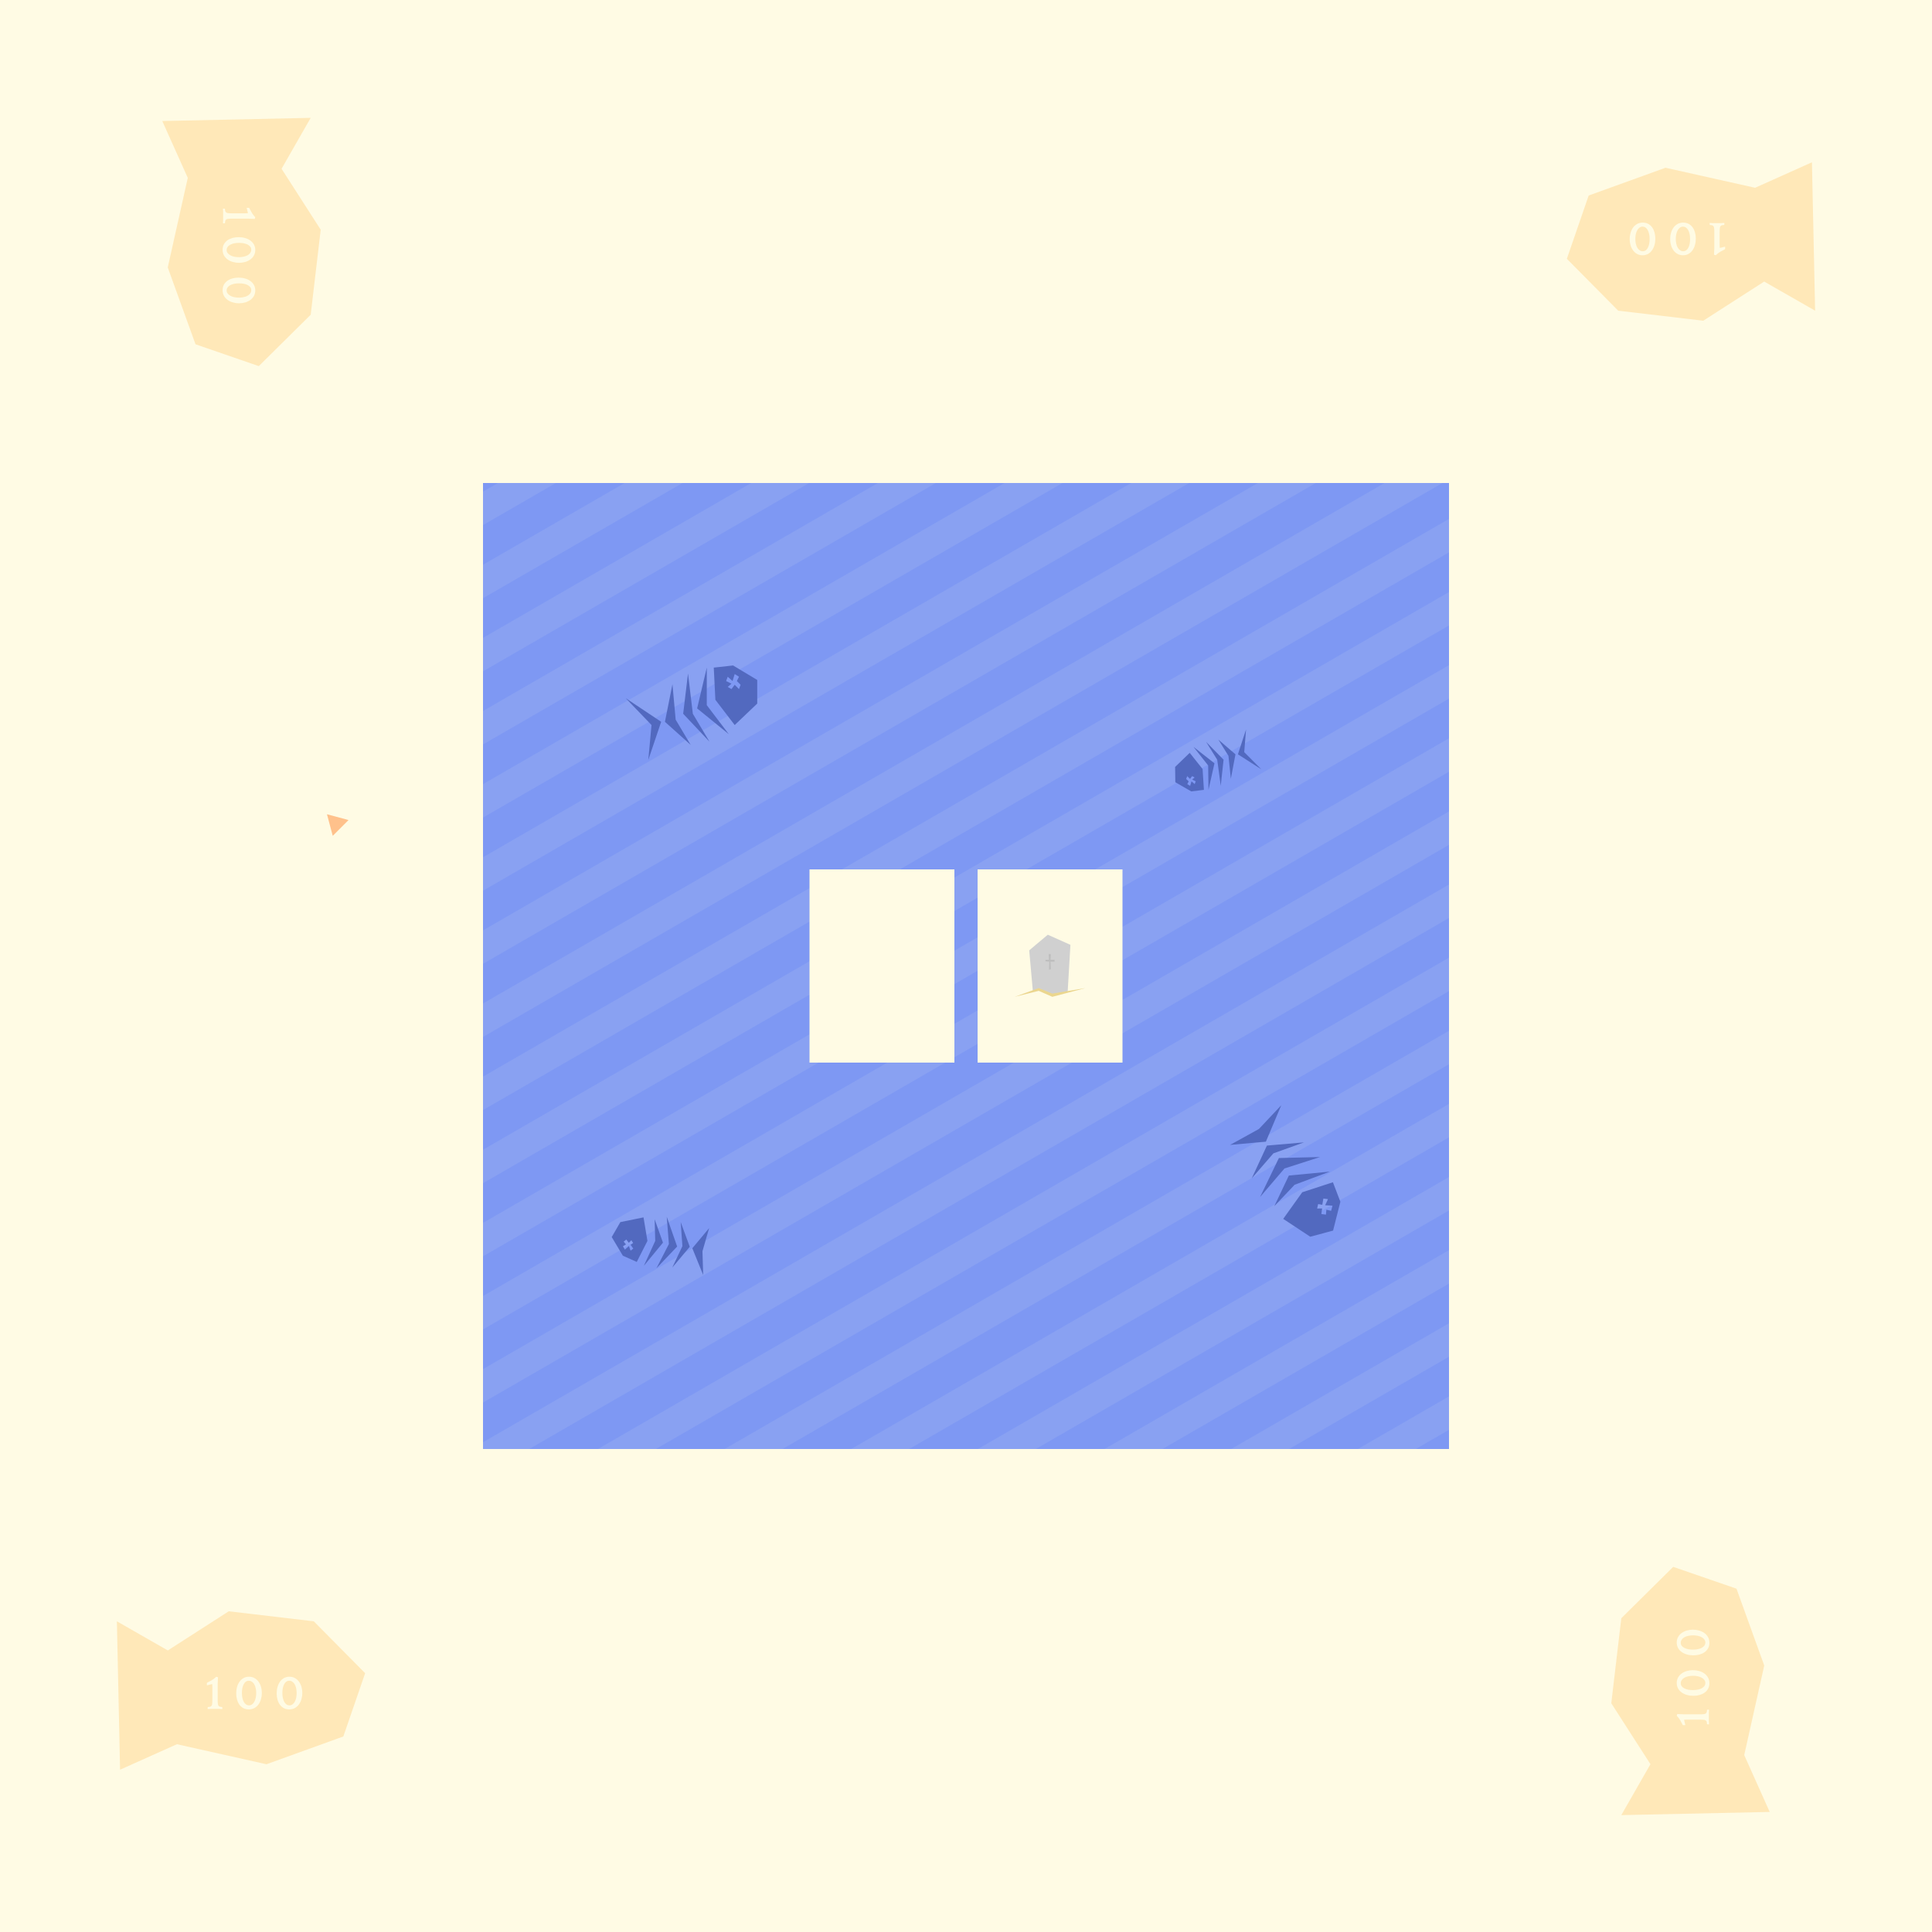 <svg width="2000" height="2000" viewBox="0 0 2000 2000" fill="none" xmlns="http://www.w3.org/2000/svg">
<rect width="2000" height="2000" fill="#FFFBE4"/>
<rect opacity="0.5" x="500" y="500" width="1000" height="1000" fill="#1448FF"/>
<path opacity="0.1" fill-rule="evenodd" clip-rule="evenodd" d="M500 584.629V543.573L575.47 500H646.581L500 584.629ZM500 660.326V619.27L706.581 500H777.692L500 660.326ZM500 736.023V694.967L837.692 500H908.803L500 736.023ZM500 811.72V770.664L968.803 500H1039.91L500 811.72ZM500 887.417V846.361L1099.91 500H1171.03L500 887.417ZM500 963.114V922.058L1231.03 500H1302.14L500 963.114ZM500 1038.81V997.755L1362.14 500H1433.25L500 1038.81ZM500 1114.51V1073.45L1493.25 500L1500 500V537.158L500 1114.51ZM500 1190.2V1149.15L1500 571.799V612.855L500 1190.2ZM500 1265.9V1224.85L1500 647.496V688.552L500 1265.9ZM500 1341.6V1300.54L1500 723.193V764.249L500 1341.6ZM500 1417.3V1376.24L1500 798.89V839.946L500 1417.3ZM500 1492.99V1451.94L1500 874.587V915.643L500 1492.99ZM618.975 1500H547.864L1500 950.284V991.34L618.975 1500ZM750.086 1500H678.975L1500 1025.98V1067.04L750.086 1500ZM881.197 1500H810.086L1500 1101.68V1142.73L881.197 1500ZM1012.31 1500H941.197L1500 1177.37V1218.43L1012.31 1500ZM1143.42 1500H1072.31L1500 1253.07V1294.13L1143.42 1500ZM1274.53 1500H1203.42L1500 1328.77V1369.83L1274.53 1500ZM1405.64 1500H1334.53L1500 1404.47V1445.52L1405.64 1500ZM1500 1480.16V1500H1465.64L1500 1480.16ZM515.47 500L500 508.932V500H515.47Z" fill="#1448FF"/>
<path fill-rule="evenodd" clip-rule="evenodd" d="M738.889 691.111L740.555 724.444L760.555 750.556L783.889 728.333V703.889L758.889 688.889L738.889 691.111ZM721.666 733.333L731.666 691.111V730L754.444 760L721.666 733.333ZM712.222 697.222L707.222 738.889L734.444 767.778L717.222 738.889L712.222 697.222ZM696.111 708.333L688.333 747.222L715 771.111L699.444 745L696.111 708.333ZM674.444 750.556L647.778 722.778L684.444 747.222L671.111 786.667L674.444 750.556ZM758.334 705L760.556 697.778L765 700.556L762.778 705L766.667 708.889L765 713.333L760.556 708.889L757.222 713.333L753.334 711.111L757.222 707.778L751.667 705L753.334 700.556L758.334 705Z" fill="#5269BF"/>
<path fill-rule="evenodd" clip-rule="evenodd" d="M1246.28 817.655L1244.91 796.08L1231.59 779.337L1216.48 793.926L1216.69 809.758L1233.2 819.263L1246.28 817.655ZM1257.22 790.164L1251.02 817.594L1250.69 792.407L1235.52 773.168L1257.22 790.164ZM1263.71 813.473L1266.64 786.444L1248.56 767.963L1260.08 786.528L1263.71 813.473ZM1274.17 806.141L1278.95 780.888L1261.27 765.64L1271.68 782.421L1274.17 806.141ZM1288.02 778.612L1305.73 796.379L1281.49 780.856L1289.9 755.196L1288.02 778.612ZM1233.43 808.823L1232.03 813.519L1229.09 811.758L1230.51 808.861L1227.93 806.374L1228.99 803.482L1231.94 806.323L1234.08 803.416L1236.65 804.823L1234.13 807.015L1237.79 808.767L1236.74 811.66L1233.43 808.823Z" fill="#5269BF"/>
<path fill-rule="evenodd" clip-rule="evenodd" d="M1379.83 1223.87L1348.06 1234.23L1328.38 1261.77L1356.36 1280.24L1380 1273.91L1387.55 1244.06L1379.83 1223.87ZM1334.21 1216.92L1376.66 1212.85L1340.22 1226.44L1319.17 1248.64L1334.21 1216.92ZM1366.5 1197.75L1323.9 1198.8L1304.46 1239.11L1329.67 1209.61L1366.5 1197.75ZM1349.87 1182.59L1311.51 1185.9L1295.83 1219.78L1318.22 1193.94L1349.87 1182.59ZM1303.24 1168.7L1326.35 1144.16L1310.43 1181.86L1273.38 1185.2L1303.24 1168.7ZM1371.81 1247.66L1379.42 1248.1L1377.97 1253.43L1373.05 1252.27L1372.61 1257.36L1367.85 1256.78L1368.67 1250.97L1363.49 1251.04L1364.55 1246.43L1368.82 1247.22L1369.96 1240.73L1374.72 1241.31L1371.81 1247.66Z" fill="#5269BF"/>
<path fill-rule="evenodd" clip-rule="evenodd" d="M659.178 1306.34L670.224 1284.59L666.169 1260.22L642.19 1265.12L633.258 1280.59L644.771 1299.9L659.178 1306.34ZM686.311 1286.38L666.502 1310.39L678.296 1284.56L677.699 1262.24L686.311 1286.38ZM679.537 1312.94L700.988 1290.4L690.211 1259.57L692.43 1287.81L679.537 1312.94ZM695.949 1312.18L714.043 1290.67L704.646 1265.09L706.424 1289.99L695.949 1312.18ZM727.185 1295.28L727.927 1319.87L716.687 1292.2L734.089 1271.35L727.185 1295.28ZM651.035 1289.92L646.886 1293.62L644.88 1290.12L648.014 1288.18L645.616 1285.32L648.373 1283.16L650.946 1286.59L653.586 1283.88L655.418 1286.81L652.805 1288.6L655.567 1292.54L652.81 1294.69L651.035 1289.92Z" fill="#5269BF"/>
<path opacity="0.23" fill-rule="evenodd" clip-rule="evenodd" d="M173.718 1708.53L236.791 1668L324.811 1678.37L378 1732.09L355.407 1797.6L275.859 1826.34L183.132 1805.61L124.295 1832L121 1678.37L173.718 1708.53ZM214.3 1742L214.15 1742.3V1744.45L214.3 1744.65L219.65 1743.3C219.683 1743.67 219.717 1744 219.75 1744.3C219.783 1744.6 219.8 1744.95 219.8 1745.35C219.833 1745.75 219.85 1746.25 219.85 1746.85V1749.15V1756.3V1759.2C219.85 1759.97 219.833 1760.63 219.8 1761.2C219.8 1761.73 219.783 1762.22 219.75 1762.65C219.717 1763.05 219.683 1763.47 219.65 1763.9C219.583 1764.57 219.433 1765.08 219.2 1765.45C218.967 1765.82 218.717 1766.12 218.45 1766.35C218.183 1766.62 217.7 1766.82 217 1766.95C216.333 1767.05 215.733 1767.1 215.2 1767.1L215.05 1767.3L214.95 1769L215.05 1769.2C215.283 1769.2 215.633 1769.18 216.1 1769.15C216.567 1769.12 217.067 1769.08 217.6 1769.05C218.133 1769.05 218.633 1769.03 219.1 1769H220.15H225H226.05C226.517 1769.03 227.017 1769.05 227.55 1769.05C228.083 1769.08 228.583 1769.12 229.05 1769.15C229.517 1769.18 229.867 1769.2 230.1 1769.2L230.2 1769L230.1 1767.35L229.85 1767.1C229.35 1767.1 228.783 1767.03 228.15 1766.9C227.517 1766.77 227.05 1766.58 226.75 1766.35C226.483 1766.12 226.233 1765.83 226 1765.5C225.767 1765.13 225.617 1764.6 225.55 1763.9C225.483 1763.33 225.433 1762.82 225.4 1762.35C225.4 1761.88 225.383 1761.35 225.35 1760.75V1758.55V1755.1V1749.05V1745.6V1743.3C225.383 1742.67 225.4 1742.12 225.4 1741.65C225.433 1741.18 225.467 1740.68 225.5 1740.15V1739.35C225.533 1739.02 225.55 1738.67 225.55 1738.3C225.583 1737.93 225.6 1737.58 225.6 1737.25C225.633 1736.88 225.667 1736.57 225.7 1736.3L224.1 1735.85H223.75C222.25 1737.28 220.733 1738.45 219.2 1739.35C217.667 1740.25 216.033 1741.13 214.3 1742ZM263.374 1737.1C261.741 1736.2 259.874 1735.75 257.774 1735.75C255.674 1735.75 253.808 1736.2 252.174 1737.1C250.541 1738 249.158 1739.23 248.024 1740.8C246.891 1742.33 246.024 1744.15 245.424 1746.25C244.824 1748.32 244.524 1750.53 244.524 1752.9C244.524 1755.13 244.791 1757.27 245.324 1759.3C245.891 1761.3 246.708 1763.07 247.774 1764.6C248.874 1766.1 250.224 1767.3 251.824 1768.2C253.458 1769.1 255.358 1769.55 257.524 1769.55C259.724 1769.55 261.674 1769.08 263.374 1768.15C265.074 1767.18 266.491 1765.92 267.624 1764.35C268.758 1762.78 269.608 1760.98 270.174 1758.95C270.774 1756.88 271.074 1754.75 271.074 1752.55C271.074 1750.32 270.774 1748.18 270.174 1746.15C269.574 1744.12 268.708 1742.33 267.574 1740.8C266.441 1739.23 265.041 1738 263.374 1737.1ZM260.874 1764.4C259.974 1765.07 258.924 1765.4 257.724 1765.4C256.658 1765.4 255.674 1765.1 254.774 1764.5C253.908 1763.9 253.141 1763.05 252.474 1761.95C251.841 1760.85 251.341 1759.52 250.974 1757.95C250.608 1756.35 250.424 1754.55 250.424 1752.55C250.424 1750.75 250.574 1749.08 250.874 1747.55C251.208 1745.98 251.674 1744.63 252.274 1743.5C252.874 1742.37 253.608 1741.48 254.474 1740.85C255.374 1740.22 256.408 1739.9 257.574 1739.9C258.741 1739.9 259.791 1740.23 260.724 1740.9C261.691 1741.53 262.508 1742.42 263.174 1743.55C263.841 1744.68 264.341 1746.03 264.674 1747.6C265.041 1749.13 265.224 1750.8 265.224 1752.6C265.224 1754.37 265.058 1756.03 264.724 1757.6C264.391 1759.13 263.891 1760.48 263.224 1761.65C262.591 1762.78 261.808 1763.7 260.874 1764.4ZM305.259 1737.1C303.626 1736.2 301.759 1735.75 299.659 1735.75C297.559 1735.75 295.692 1736.2 294.059 1737.1C292.426 1738 291.042 1739.23 289.909 1740.8C288.776 1742.33 287.909 1744.15 287.309 1746.25C286.709 1748.32 286.409 1750.53 286.409 1752.9C286.409 1755.13 286.676 1757.27 287.209 1759.3C287.776 1761.3 288.592 1763.07 289.659 1764.6C290.759 1766.1 292.109 1767.3 293.709 1768.2C295.342 1769.1 297.242 1769.55 299.409 1769.55C301.609 1769.55 303.559 1769.08 305.259 1768.15C306.959 1767.18 308.376 1765.92 309.509 1764.35C310.642 1762.78 311.492 1760.98 312.059 1758.95C312.659 1756.88 312.959 1754.75 312.959 1752.55C312.959 1750.32 312.659 1748.18 312.059 1746.15C311.459 1744.12 310.592 1742.33 309.459 1740.8C308.326 1739.23 306.926 1738 305.259 1737.1ZM302.759 1764.4C301.859 1765.07 300.809 1765.4 299.609 1765.4C298.542 1765.4 297.559 1765.1 296.659 1764.5C295.792 1763.9 295.026 1763.05 294.359 1761.95C293.726 1760.85 293.226 1759.52 292.859 1757.95C292.492 1756.35 292.309 1754.55 292.309 1752.55C292.309 1750.75 292.459 1749.08 292.759 1747.55C293.092 1745.98 293.559 1744.63 294.159 1743.5C294.759 1742.37 295.492 1741.48 296.359 1740.85C297.259 1740.22 298.292 1739.9 299.459 1739.9C300.626 1739.9 301.676 1740.23 302.609 1740.9C303.576 1741.53 304.392 1742.42 305.059 1743.55C305.726 1744.68 306.226 1746.03 306.559 1747.6C306.926 1749.13 307.109 1750.8 307.109 1752.6C307.109 1754.37 306.942 1756.03 306.609 1757.6C306.276 1759.13 305.776 1760.48 305.109 1761.65C304.476 1762.78 303.692 1763.7 302.759 1764.4Z" fill="#FFA825"/>
<path opacity="0.23" fill-rule="evenodd" clip-rule="evenodd" d="M1708.53 1826.28L1668 1763.21L1678.37 1675.19L1732.09 1622L1797.6 1644.59L1826.34 1724.14L1805.61 1816.87L1832 1875.71L1678.37 1879L1708.53 1826.28ZM1742 1785.7L1742.3 1785.85L1744.45 1785.85L1744.65 1785.7L1743.3 1780.35C1743.67 1780.32 1744 1780.28 1744.3 1780.25C1744.6 1780.22 1744.95 1780.2 1745.35 1780.2C1745.75 1780.17 1746.25 1780.15 1746.85 1780.15L1749.15 1780.15L1756.3 1780.15L1759.2 1780.15C1759.97 1780.15 1760.63 1780.17 1761.2 1780.2C1761.73 1780.2 1762.22 1780.22 1762.65 1780.25C1763.05 1780.28 1763.47 1780.32 1763.9 1780.35C1764.57 1780.42 1765.08 1780.57 1765.45 1780.8C1765.82 1781.03 1766.12 1781.28 1766.35 1781.55C1766.62 1781.82 1766.82 1782.3 1766.95 1783C1767.05 1783.67 1767.1 1784.27 1767.1 1784.8L1767.3 1784.95L1769 1785.05L1769.2 1784.95C1769.2 1784.72 1769.18 1784.37 1769.15 1783.9C1769.12 1783.43 1769.08 1782.93 1769.05 1782.4C1769.05 1781.87 1769.03 1781.37 1769 1780.9L1769 1779.85L1769 1775L1769 1773.95C1769.03 1773.48 1769.05 1772.98 1769.05 1772.45C1769.08 1771.92 1769.12 1771.42 1769.15 1770.95C1769.18 1770.48 1769.2 1770.13 1769.2 1769.9L1769 1769.8L1767.35 1769.9L1767.1 1770.15C1767.1 1770.65 1767.03 1771.22 1766.9 1771.85C1766.77 1772.48 1766.58 1772.95 1766.35 1773.25C1766.12 1773.52 1765.83 1773.77 1765.5 1774C1765.13 1774.23 1764.6 1774.38 1763.9 1774.45C1763.33 1774.52 1762.82 1774.57 1762.35 1774.6C1761.88 1774.6 1761.35 1774.62 1760.75 1774.65L1758.55 1774.65L1755.1 1774.65L1749.05 1774.65L1745.6 1774.65L1743.3 1774.65C1742.67 1774.62 1742.12 1774.6 1741.65 1774.6C1741.18 1774.57 1740.68 1774.53 1740.15 1774.5L1739.35 1774.5C1739.02 1774.47 1738.67 1774.45 1738.3 1774.45C1737.93 1774.42 1737.58 1774.4 1737.25 1774.4C1736.88 1774.37 1736.57 1774.33 1736.3 1774.3L1735.85 1775.9L1735.85 1776.25C1737.28 1777.75 1738.45 1779.27 1739.35 1780.8C1740.25 1782.33 1741.13 1783.97 1742 1785.7ZM1737.1 1736.63C1736.2 1738.26 1735.75 1740.13 1735.75 1742.23C1735.75 1744.33 1736.2 1746.19 1737.1 1747.83C1738 1749.46 1739.23 1750.84 1740.8 1751.98C1742.33 1753.11 1744.15 1753.98 1746.25 1754.58C1748.32 1755.18 1750.53 1755.48 1752.9 1755.48C1755.13 1755.48 1757.27 1755.21 1759.3 1754.68C1761.3 1754.11 1763.07 1753.29 1764.6 1752.23C1766.1 1751.13 1767.3 1749.78 1768.2 1748.18C1769.1 1746.54 1769.55 1744.64 1769.55 1742.48C1769.55 1740.28 1769.08 1738.33 1768.15 1736.63C1767.18 1734.93 1765.92 1733.51 1764.35 1732.38C1762.78 1731.24 1760.98 1730.39 1758.95 1729.83C1756.88 1729.23 1754.75 1728.93 1752.55 1728.93C1750.32 1728.93 1748.18 1729.23 1746.15 1729.83C1744.12 1730.43 1742.33 1731.29 1740.8 1732.43C1739.23 1733.56 1738 1734.96 1737.1 1736.63ZM1764.4 1739.13C1765.07 1740.03 1765.4 1741.08 1765.4 1742.28C1765.4 1743.34 1765.1 1744.33 1764.5 1745.23C1763.9 1746.09 1763.05 1746.86 1761.95 1747.53C1760.85 1748.16 1759.52 1748.66 1757.95 1749.03C1756.35 1749.39 1754.55 1749.58 1752.55 1749.58C1750.75 1749.58 1749.08 1749.43 1747.55 1749.13C1745.98 1748.79 1744.63 1748.33 1743.5 1747.73C1742.37 1747.13 1741.48 1746.39 1740.85 1745.53C1740.22 1744.63 1739.9 1743.59 1739.9 1742.43C1739.9 1741.26 1740.23 1740.21 1740.9 1739.28C1741.53 1738.31 1742.42 1737.49 1743.55 1736.83C1744.68 1736.16 1746.03 1735.66 1747.6 1735.33C1749.13 1734.96 1750.8 1734.78 1752.6 1734.78C1754.37 1734.78 1756.03 1734.94 1757.6 1735.28C1759.13 1735.61 1760.48 1736.11 1761.65 1736.78C1762.78 1737.41 1763.7 1738.19 1764.4 1739.13ZM1737.1 1694.74C1736.2 1696.37 1735.75 1698.24 1735.75 1700.34C1735.75 1702.44 1736.2 1704.31 1737.1 1705.94C1738 1707.57 1739.23 1708.96 1740.8 1710.09C1742.33 1711.22 1744.15 1712.09 1746.25 1712.69C1748.32 1713.29 1750.53 1713.59 1752.9 1713.59C1755.13 1713.59 1757.27 1713.32 1759.3 1712.79C1761.3 1712.22 1763.07 1711.41 1764.6 1710.34C1766.1 1709.24 1767.3 1707.89 1768.2 1706.29C1769.1 1704.66 1769.55 1702.76 1769.55 1700.59C1769.55 1698.39 1769.08 1696.44 1768.15 1694.74C1767.18 1693.04 1765.92 1691.62 1764.35 1690.49C1762.78 1689.36 1760.98 1688.51 1758.95 1687.94C1756.88 1687.34 1754.75 1687.04 1752.55 1687.04C1750.32 1687.04 1748.18 1687.34 1746.15 1687.94C1744.12 1688.54 1742.33 1689.41 1740.8 1690.54C1739.23 1691.67 1738 1693.07 1737.1 1694.74ZM1764.4 1697.24C1765.07 1698.14 1765.4 1699.19 1765.4 1700.39C1765.4 1701.46 1765.1 1702.44 1764.5 1703.34C1763.9 1704.21 1763.05 1704.97 1761.95 1705.64C1760.85 1706.27 1759.52 1706.77 1757.95 1707.14C1756.35 1707.51 1754.55 1707.69 1752.55 1707.69C1750.75 1707.69 1749.08 1707.54 1747.55 1707.24C1745.98 1706.91 1744.63 1706.44 1743.5 1705.84C1742.37 1705.24 1741.48 1704.51 1740.85 1703.64C1740.22 1702.74 1739.9 1701.71 1739.9 1700.54C1739.9 1699.37 1740.23 1698.32 1740.9 1697.39C1741.53 1696.42 1742.42 1695.61 1743.55 1694.94C1744.68 1694.27 1746.03 1693.77 1747.6 1693.44C1749.13 1693.07 1750.8 1692.89 1752.6 1692.89C1754.37 1692.89 1756.03 1693.06 1757.6 1693.39C1759.13 1693.72 1760.48 1694.22 1761.65 1694.89C1762.78 1695.52 1763.7 1696.31 1764.4 1697.24Z" fill="#FFA825"/>
<path opacity="0.23" fill-rule="evenodd" clip-rule="evenodd" d="M1826.28 291.471L1763.21 332L1675.19 321.632L1622 267.908L1644.59 202.402L1724.14 173.655L1816.87 194.391L1875.71 168L1879 321.632L1826.28 291.471ZM1785.7 258L1785.85 257.7L1785.85 255.55L1785.7 255.35L1780.35 256.7C1780.32 256.333 1780.28 256 1780.25 255.7C1780.22 255.4 1780.2 255.05 1780.2 254.65C1780.17 254.25 1780.15 253.75 1780.15 253.15L1780.15 250.85L1780.15 243.7L1780.15 240.8C1780.15 240.033 1780.17 239.367 1780.2 238.8C1780.2 238.267 1780.22 237.783 1780.25 237.35C1780.28 236.95 1780.32 236.533 1780.35 236.1C1780.42 235.433 1780.57 234.917 1780.8 234.55C1781.03 234.183 1781.28 233.883 1781.55 233.65C1781.82 233.383 1782.3 233.183 1783 233.05C1783.67 232.95 1784.27 232.9 1784.8 232.9L1784.95 232.7L1785.05 231L1784.95 230.8C1784.72 230.8 1784.37 230.817 1783.9 230.85C1783.43 230.883 1782.93 230.917 1782.4 230.95C1781.87 230.95 1781.37 230.967 1780.9 231L1779.85 231L1775 231L1773.95 231C1773.48 230.967 1772.98 230.95 1772.45 230.95C1771.92 230.917 1771.42 230.883 1770.95 230.85C1770.48 230.817 1770.13 230.8 1769.9 230.8L1769.8 231L1769.9 232.65L1770.15 232.9C1770.65 232.9 1771.22 232.967 1771.85 233.1C1772.48 233.233 1772.95 233.417 1773.25 233.65C1773.52 233.883 1773.77 234.167 1774 234.5C1774.23 234.867 1774.38 235.4 1774.45 236.1C1774.52 236.667 1774.57 237.183 1774.6 237.65C1774.6 238.117 1774.62 238.65 1774.65 239.25L1774.65 241.45L1774.65 244.9L1774.65 250.95L1774.65 254.4L1774.65 256.7C1774.62 257.333 1774.6 257.883 1774.6 258.35C1774.57 258.817 1774.53 259.317 1774.5 259.85L1774.5 260.65C1774.47 260.983 1774.45 261.333 1774.45 261.7C1774.42 262.067 1774.4 262.417 1774.4 262.75C1774.37 263.117 1774.33 263.433 1774.3 263.7L1775.9 264.15L1776.25 264.15C1777.75 262.717 1779.27 261.55 1780.8 260.65C1782.33 259.75 1783.97 258.867 1785.7 258ZM1736.63 262.9C1738.26 263.8 1740.13 264.25 1742.23 264.25C1744.33 264.25 1746.19 263.8 1747.83 262.9C1749.46 262 1750.84 260.767 1751.98 259.2C1753.11 257.667 1753.98 255.85 1754.58 253.75C1755.18 251.683 1755.48 249.467 1755.48 247.1C1755.48 244.867 1755.21 242.733 1754.68 240.7C1754.11 238.7 1753.29 236.933 1752.23 235.4C1751.13 233.9 1749.78 232.7 1748.18 231.8C1746.54 230.9 1744.64 230.45 1742.48 230.45C1740.28 230.45 1738.33 230.917 1736.63 231.85C1734.93 232.817 1733.51 234.083 1732.38 235.65C1731.24 237.217 1730.39 239.017 1729.83 241.05C1729.23 243.117 1728.93 245.25 1728.93 247.45C1728.93 249.683 1729.23 251.817 1729.83 253.85C1730.43 255.883 1731.29 257.667 1732.43 259.2C1733.56 260.767 1734.96 262 1736.63 262.9ZM1739.13 235.6C1740.03 234.933 1741.08 234.6 1742.28 234.6C1743.34 234.6 1744.33 234.9 1745.23 235.5C1746.09 236.1 1746.86 236.95 1747.53 238.05C1748.16 239.15 1748.66 240.483 1749.03 242.05C1749.39 243.65 1749.58 245.45 1749.58 247.45C1749.58 249.25 1749.43 250.917 1749.13 252.45C1748.79 254.017 1748.33 255.367 1747.73 256.5C1747.13 257.633 1746.39 258.517 1745.53 259.15C1744.63 259.783 1743.59 260.1 1742.43 260.1C1741.26 260.1 1740.21 259.767 1739.28 259.1C1738.31 258.467 1737.49 257.583 1736.83 256.45C1736.16 255.317 1735.66 253.967 1735.33 252.4C1734.96 250.867 1734.78 249.2 1734.78 247.4C1734.78 245.633 1734.94 243.967 1735.28 242.4C1735.61 240.867 1736.11 239.517 1736.78 238.35C1737.41 237.217 1738.19 236.3 1739.13 235.6ZM1694.74 262.9C1696.37 263.8 1698.24 264.25 1700.34 264.25C1702.44 264.25 1704.31 263.8 1705.94 262.9C1707.57 262 1708.96 260.767 1710.09 259.2C1711.22 257.667 1712.09 255.85 1712.69 253.75C1713.29 251.683 1713.59 249.467 1713.59 247.1C1713.59 244.867 1713.32 242.733 1712.79 240.7C1712.22 238.7 1711.41 236.933 1710.34 235.4C1709.24 233.9 1707.89 232.7 1706.29 231.8C1704.66 230.9 1702.76 230.45 1700.59 230.45C1698.39 230.45 1696.44 230.917 1694.74 231.85C1693.04 232.817 1691.62 234.083 1690.49 235.65C1689.36 237.217 1688.51 239.017 1687.94 241.05C1687.34 243.117 1687.04 245.25 1687.04 247.45C1687.04 249.683 1687.34 251.817 1687.94 253.85C1688.54 255.883 1689.41 257.667 1690.54 259.2C1691.67 260.767 1693.07 262 1694.74 262.9ZM1697.24 235.6C1698.14 234.933 1699.19 234.6 1700.39 234.6C1701.46 234.6 1702.44 234.9 1703.34 235.5C1704.21 236.1 1704.97 236.95 1705.64 238.05C1706.27 239.15 1706.77 240.483 1707.14 242.05C1707.51 243.65 1707.69 245.45 1707.69 247.45C1707.69 249.25 1707.54 250.917 1707.24 252.45C1706.91 254.017 1706.44 255.367 1705.84 256.5C1705.24 257.633 1704.51 258.517 1703.64 259.15C1702.74 259.783 1701.71 260.1 1700.54 260.1C1699.37 260.1 1698.32 259.767 1697.39 259.1C1696.42 258.467 1695.61 257.583 1694.94 256.45C1694.27 255.317 1693.77 253.967 1693.44 252.4C1693.07 250.867 1692.89 249.2 1692.89 247.4C1692.89 245.633 1693.06 243.967 1693.39 242.4C1693.72 240.867 1694.22 239.517 1694.89 238.35C1695.52 237.217 1696.31 236.3 1697.24 235.6Z" fill="#FFA825"/>
<path opacity="0.23" fill-rule="evenodd" clip-rule="evenodd" d="M291.471 174.718L332 237.791L321.632 325.811L267.908 379L202.402 356.407L173.655 276.859L194.391 184.132L168 125.295L321.632 122L291.471 174.718ZM258 215.3L257.7 215.15L255.55 215.15L255.35 215.3L256.7 220.65C256.333 220.683 256 220.717 255.7 220.75C255.4 220.783 255.05 220.8 254.65 220.8C254.25 220.833 253.75 220.85 253.15 220.85L250.85 220.85L243.7 220.85L240.8 220.85C240.033 220.85 239.367 220.833 238.8 220.8C238.267 220.8 237.783 220.783 237.35 220.75C236.95 220.717 236.533 220.683 236.1 220.65C235.433 220.583 234.917 220.433 234.55 220.2C234.183 219.967 233.883 219.717 233.65 219.45C233.383 219.183 233.183 218.7 233.05 218C232.95 217.333 232.9 216.733 232.9 216.2L232.7 216.05L231 215.95L230.8 216.05C230.8 216.283 230.817 216.633 230.85 217.1C230.883 217.567 230.917 218.067 230.95 218.6C230.95 219.133 230.967 219.633 231 220.1L231 221.15L231 226L231 227.05C230.967 227.517 230.95 228.017 230.95 228.55C230.917 229.083 230.883 229.583 230.85 230.05C230.817 230.517 230.8 230.867 230.8 231.1L231 231.2L232.65 231.1L232.9 230.85C232.9 230.35 232.967 229.783 233.1 229.15C233.233 228.517 233.417 228.05 233.65 227.75C233.883 227.483 234.167 227.233 234.5 227C234.867 226.767 235.4 226.617 236.1 226.55C236.667 226.483 237.183 226.433 237.65 226.4C238.117 226.4 238.65 226.383 239.25 226.35L241.45 226.35L244.9 226.35L250.95 226.35L254.4 226.35L256.7 226.35C257.333 226.383 257.883 226.4 258.35 226.4C258.817 226.433 259.317 226.467 259.85 226.5L260.65 226.5C260.983 226.533 261.333 226.55 261.7 226.55C262.067 226.583 262.417 226.6 262.75 226.6C263.117 226.633 263.433 226.667 263.7 226.7L264.15 225.1L264.15 224.75C262.717 223.25 261.55 221.733 260.65 220.2C259.75 218.667 258.867 217.033 258 215.3ZM262.9 264.374C263.8 262.741 264.25 260.874 264.25 258.774C264.25 256.674 263.8 254.808 262.9 253.174C262 251.541 260.767 250.158 259.2 249.024C257.667 247.891 255.85 247.024 253.75 246.424C251.683 245.824 249.467 245.524 247.1 245.524C244.867 245.524 242.733 245.791 240.7 246.324C238.7 246.891 236.933 247.708 235.4 248.774C233.9 249.874 232.7 251.224 231.8 252.824C230.9 254.458 230.45 256.358 230.45 258.524C230.45 260.724 230.917 262.674 231.85 264.374C232.817 266.074 234.083 267.491 235.65 268.624C237.217 269.758 239.017 270.608 241.05 271.174C243.117 271.774 245.25 272.074 247.45 272.074C249.683 272.074 251.817 271.774 253.85 271.174C255.883 270.574 257.667 269.708 259.2 268.574C260.767 267.441 262 266.041 262.9 264.374ZM235.6 261.874C234.933 260.974 234.6 259.924 234.6 258.724C234.6 257.658 234.9 256.674 235.5 255.774C236.1 254.908 236.95 254.141 238.05 253.474C239.15 252.841 240.483 252.341 242.05 251.974C243.65 251.608 245.45 251.424 247.45 251.424C249.25 251.424 250.917 251.574 252.45 251.874C254.017 252.208 255.367 252.674 256.5 253.274C257.633 253.874 258.517 254.608 259.15 255.474C259.783 256.374 260.1 257.408 260.1 258.574C260.1 259.741 259.767 260.791 259.1 261.724C258.467 262.691 257.583 263.508 256.45 264.174C255.317 264.841 253.967 265.341 252.4 265.674C250.867 266.041 249.2 266.224 247.4 266.224C245.633 266.224 243.967 266.058 242.4 265.724C240.867 265.391 239.517 264.891 238.35 264.224C237.217 263.591 236.3 262.808 235.6 261.874ZM262.9 306.259C263.8 304.626 264.25 302.759 264.25 300.659C264.25 298.559 263.8 296.692 262.9 295.059C262 293.426 260.767 292.042 259.2 290.909C257.667 289.776 255.85 288.909 253.75 288.309C251.683 287.709 249.467 287.409 247.1 287.409C244.867 287.409 242.733 287.676 240.7 288.209C238.7 288.776 236.933 289.592 235.4 290.659C233.9 291.759 232.7 293.109 231.8 294.709C230.9 296.342 230.45 298.242 230.45 300.409C230.45 302.609 230.917 304.559 231.85 306.259C232.817 307.959 234.083 309.376 235.65 310.509C237.217 311.642 239.017 312.492 241.05 313.059C243.117 313.659 245.25 313.959 247.45 313.959C249.683 313.959 251.817 313.659 253.85 313.059C255.883 312.459 257.667 311.592 259.2 310.459C260.767 309.326 262 307.926 262.9 306.259ZM235.6 303.759C234.933 302.859 234.6 301.809 234.6 300.609C234.6 299.542 234.9 298.559 235.5 297.659C236.1 296.792 236.95 296.026 238.05 295.359C239.15 294.726 240.483 294.226 242.05 293.859C243.65 293.492 245.45 293.309 247.45 293.309C249.25 293.309 250.917 293.459 252.45 293.759C254.017 294.092 255.367 294.559 256.5 295.159C257.633 295.759 258.517 296.492 259.15 297.359C259.783 298.259 260.1 299.292 260.1 300.459C260.1 301.626 259.767 302.676 259.1 303.609C258.467 304.576 257.583 305.392 256.45 306.059C255.317 306.726 253.967 307.226 252.4 307.559C250.867 307.926 249.2 308.109 247.4 308.109C245.633 308.109 243.967 307.942 242.4 307.609C240.867 307.276 239.517 306.776 238.35 306.109C237.217 305.476 236.3 304.692 235.6 303.759Z" fill="#FFA825"/>
<rect x="838" y="900" width="150" height="200" fill="#FFFBE4"/>
<rect x="1012" y="900" width="150" height="200" fill="#FFFBE4"/>
<path d="M1065.44 983.809L1069.19 1025.71L1074.34 1024.29L1087.94 1030.48L1105.28 1026.19L1108.09 978.095L1084.66 967.619L1065.44 983.809Z" fill="#D0D0D0"/>
<path d="M1075.28 1022.86L1050.44 1031.9L1075.28 1025.71L1089.34 1031.9L1123.56 1022.86L1089.34 1028.57L1075.28 1022.86Z" fill="#EBD68E"/>
<path d="M1085.87 1003.81L1086.19 995.549L1082.31 995.219V993.567H1085.87L1085.59 987.619H1087.86L1087.48 993.567H1091.69V995.549H1087.48L1087.94 1003.33L1085.87 1003.81Z" fill="#BEBEBE"/>
<path opacity="0.5" d="M338.476 842.929L360.783 848.906L344.453 865.236L338.476 842.929Z" fill="#FF8832"/>
</svg>
